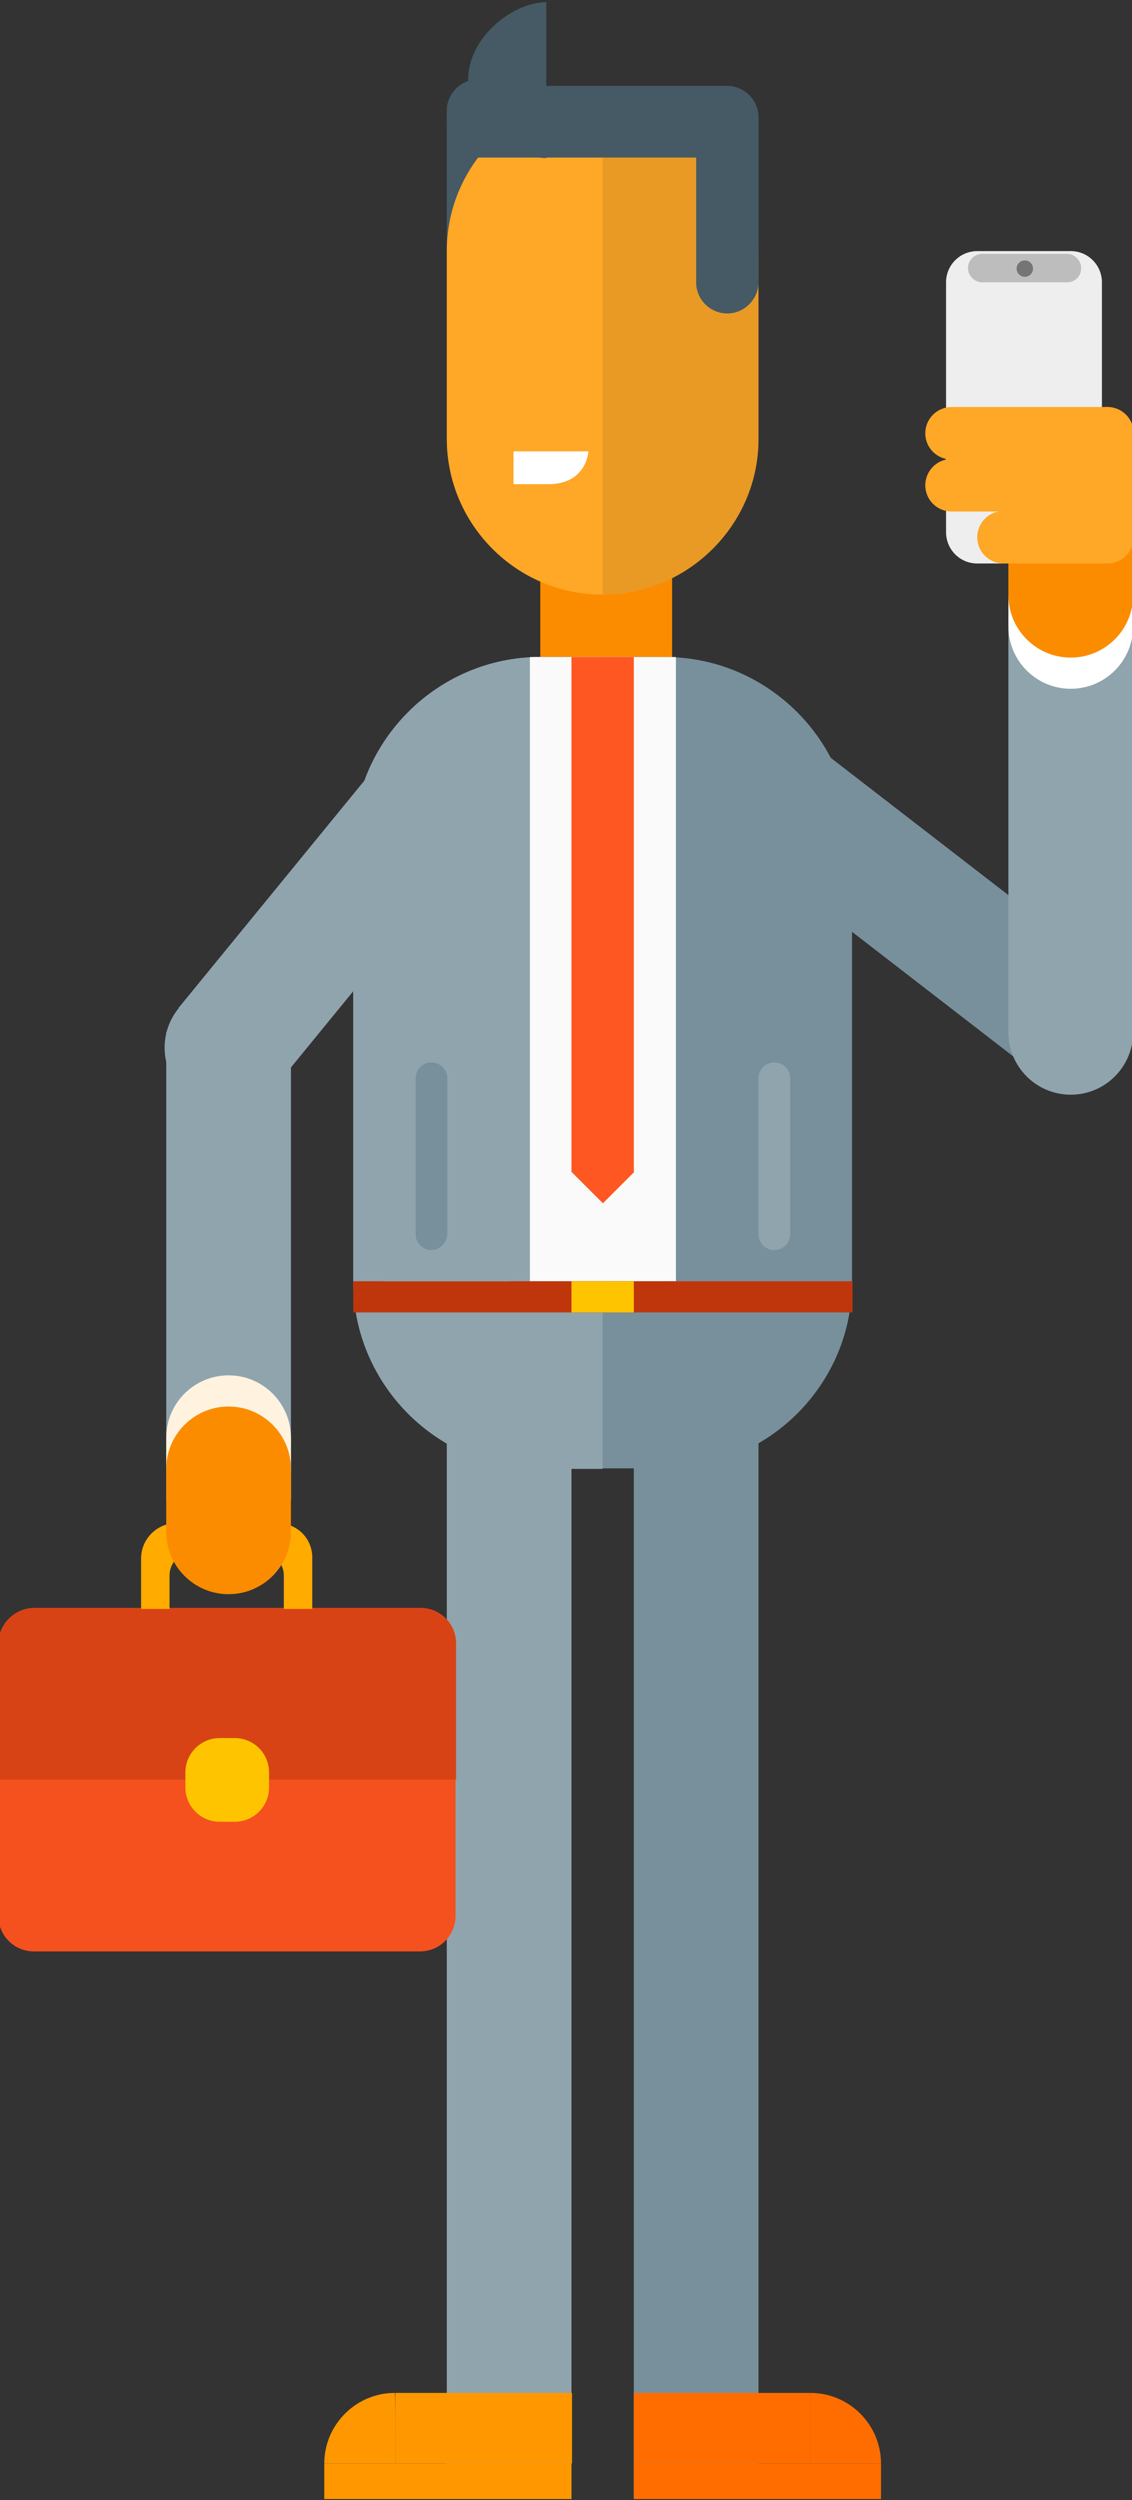 <?xml version="1.0" encoding="utf-8"?>
<!-- Generator: Adobe Illustrator 19.0.0, SVG Export Plug-In . SVG Version: 6.00 Build 0)  -->
<svg version="1.1" xmlns="http://www.w3.org/2000/svg" xmlns:xlink="http://www.w3.org/1999/xlink" x="0px" y="0px"
	 viewBox="0 0 207 457" style="enable-background:new 0 0 207 457;" xml:space="preserve">
<rect x="0" y="0" width="207" height="457" fill="#333333" stroke="none"/>
<style type="text/css">
	.st0{fill:#455A64;}
	.st1{fill:#90A4AE;}
	.st2{fill:#FB8C00;}
	.st3{fill:#FFA726;}
	.st4{opacity:0.1;fill:#212121;}
	.st5{fill:#78909C;}
	.st6{fill:#FF6D00;}
	.st7{fill:#FF9800;}
	.st8{fill:#FAFAFA;}
	.st9{fill:#FF5722;}
	.st10{fill:#EEEEEE;}
	.st11{fill:#BDBDBD;}
	.st12{fill:#757575;}
	.st13{fill:#FFFFFF;}
	.st14{fill:#BF360C;}
	.st15{fill:#FFC400;}
	.st16{fill:#F4511E;}
	.st17{fill:#D84315;}
	.st18{fill:#FFAB00;}
	.st19{fill:#FFF3E0;}
</style>
<g id="Layer_1">
</g>
<g id="Layer_2">
	<g id="XMLID_389_">
		<path id="XMLID_461_" class="st0" d="M81.7,45.9V20.2c0-3.1,2.6-5.7,5.7-5.7h0c3.1,0,5.7,2.6,5.7,5.7v25.7c0,3.1-2.6,5.7-5.7,5.7
			h0C84.3,51.6,81.7,49.1,81.7,45.9z"/>
		<g id="XMLID_457_">
			<circle id="XMLID_460_" class="st1" cx="41.5" cy="191.5" r="11.4"/>
			<circle id="XMLID_459_" class="st1" cx="77.6" cy="147.3" r="11.4"/>
			
				<rect id="XMLID_458_" x="31.1" y="157.9" transform="matrix(0.633 -0.774 0.774 0.633 -109.238 108.342)" class="st1" width="57.1" height="22.8"/>
		</g>
		<rect id="XMLID_456_" x="98.8" y="103" class="st2" width="24.1" height="34.2"/>
		<path id="XMLID_455_" class="st3" d="M110.2,108.7L110.2,108.7c-15.7,0-28.5-12.8-28.5-28.5V45.9c0-15.7,12.8-28.5,28.5-28.5h0
			c15.7,0,28.5,12.8,28.5,28.5v34.2C138.8,95.8,125.9,108.7,110.2,108.7z"/>
		<path id="XMLID_454_" class="st4" d="M110.2,108.7L110.2,108.7l0-91.3h0c15.7,0,28.5,12.8,28.5,28.5v34.2
			C138.8,95.8,125.9,108.7,110.2,108.7z"/>
		<path id="XMLID_453_" class="st5" d="M121.6,268.4H98.8c-18.8,0-34.2-15.4-34.2-34.2v-79.9c0-18.8,15.4-34.2,34.2-34.2h22.8
			c18.8,0,34.2,15.4,34.2,34.2v79.9C155.9,253,140.5,268.4,121.6,268.4z"/>
		<path id="XMLID_452_" class="st1" d="M98.8,120.1h11.4v148.4H98.8c-18.8,0-34.2-15.4-34.2-34.2v-79.9
			C64.6,135.5,80,120.1,98.8,120.1z"/>
		<path id="XMLID_451_" class="st1" d="M121.6,234.2H64.6v-79.9c0-18.8,15.4-34.2,34.2-34.2h22.8V234.2z"/>
		<rect id="XMLID_450_" x="81.7" y="257" class="st1" width="22.8" height="199.7"/>
		<rect id="XMLID_449_" x="115.9" y="257" class="st5" width="22.8" height="199.7"/>
		<g id="XMLID_444_">
			<path id="XMLID_448_" class="st6" d="M148.2,450.3h12.9c0-7.1-5.8-12.9-12.9-12.9C148.2,437.4,148.2,443.1,148.2,450.3z"/>
			<rect id="XMLID_447_" x="135.3" y="437.4" class="st6" width="12.9" height="12.9"/>
			<rect id="XMLID_446_" x="115.9" y="437.4" class="st6" width="19.4" height="12.9"/>
			<rect id="XMLID_445_" x="115.9" y="450.3" class="st6" width="45.2" height="6.5"/>
		</g>
		<g id="XMLID_439_">
			<path id="XMLID_443_" class="st7" d="M72.3,450.3H59.3c0-7.1,5.8-12.9,12.9-12.9C72.3,437.4,72.3,443.1,72.3,450.3z"/>
			<rect id="XMLID_442_" x="72.3" y="437.4" class="st7" width="12.9" height="12.9"/>
			<rect id="XMLID_441_" x="85.2" y="437.4" class="st7" width="19.4" height="12.9"/>
			<rect id="XMLID_440_" x="59.3" y="450.3" class="st7" width="45.2" height="6.5"/>
		</g>
		<rect id="XMLID_438_" x="96.9" y="120.1" class="st8" width="26.7" height="114.1"/>
		<rect id="XMLID_437_" x="104.5" y="120.1" class="st9" width="11.4" height="94.1"/>
		<g id="XMLID_434_">
			<circle id="XMLID_436_" class="st5" cx="138.8" cy="143" r="11.4"/>
			
				<rect id="XMLID_435_" x="131.1" y="153.8" transform="matrix(0.791 0.611 -0.611 0.791 135.98 -68.027)" class="st5" width="73.1" height="22.8"/>
		</g>
		<g id="XMLID_431_">
			<circle id="XMLID_433_" class="st1" cx="195.8" cy="188.7" r="11.4"/>
			<rect id="XMLID_432_" x="184.4" y="108.7" class="st1" width="22.8" height="79.9"/>
		</g>
		<path id="XMLID_430_" class="st10" d="M195.8,103h-17.1c-3.2,0-5.7-2.6-5.7-5.7V51.6c0-3.2,2.6-5.7,5.7-5.7h17.1
			c3.2,0,5.7,2.6,5.7,5.7v45.6C201.5,100.4,199,103,195.8,103z"/>
		<path id="XMLID_429_" class="st11" d="M195.1,51.6h-15.5c-1.4,0-2.6-1.2-2.6-2.6v0c0-1.4,1.2-2.6,2.6-2.6h15.5
			c1.4,0,2.6,1.2,2.6,2.6v0C197.7,50.5,196.6,51.6,195.1,51.6z"/>
		<circle id="XMLID_428_" class="st12" cx="187.4" cy="49.1" r="1.5"/>
		<g id="XMLID_414_">
			<g id="XMLID_424_">
				<circle id="XMLID_427_" class="st13" cx="195.8" cy="103.1" r="11.4"/>
				<circle id="XMLID_426_" class="st13" cx="195.8" cy="114.5" r="11.4"/>
				<rect id="XMLID_425_" x="184.4" y="103" class="st13" width="22.8" height="11.4"/>
			</g>
			<g id="XMLID_420_">
				<circle id="XMLID_423_" class="st2" cx="195.8" cy="97.4" r="11.4"/>
				<circle id="XMLID_422_" class="st2" cx="195.8" cy="108.8" r="11.4"/>
				<rect id="XMLID_421_" x="184.4" y="97.3" class="st2" width="22.8" height="11.4"/>
			</g>
			<g id="XMLID_415_">
				<path id="XMLID_419_" class="st3" d="M202.5,84h-28.5c-2.6,0-4.8-2.1-4.8-4.8v0c0-2.6,2.1-4.8,4.8-4.8h28.5
					c2.6,0,4.8,2.1,4.8,4.8v0C207.2,81.8,205.1,84,202.5,84z"/>
				<path id="XMLID_418_" class="st3" d="M197.7,98.2v-19c0-2.6,2.1-4.8,4.8-4.8l0,0c2.6,0,4.8,2.1,4.8,4.8v19
					c0,2.6-2.1,4.8-4.8,4.8l0,0C199.9,103,197.7,100.8,197.7,98.2z"/>
				<path id="XMLID_417_" class="st3" d="M202.5,93.5h-28.5c-2.6,0-4.8-2.1-4.8-4.8v0c0-2.6,2.1-4.8,4.8-4.8h28.5
					c2.6,0,4.8,2.1,4.8,4.8v0C207.2,91.3,205.1,93.5,202.5,93.5z"/>
				<path id="XMLID_416_" class="st3" d="M202.5,103h-19c-2.6,0-4.8-2.1-4.8-4.8v0c0-2.6,2.1-4.8,4.8-4.8h19c2.6,0,4.8,2.1,4.8,4.8
					v0C207.2,100.8,205.1,103,202.5,103z"/>
			</g>
		</g>
		<rect id="XMLID_413_" x="64.6" y="234.2" class="st14" width="91.3" height="5.7"/>
		<rect id="XMLID_412_" x="70.3" y="194.3" class="st1" width="22.8" height="39.9"/>
		<path id="XMLID_411_" class="st1" d="M141.6,228.5L141.6,228.5c-1.6,0-2.9-1.3-2.9-2.9v-28.5c0-1.6,1.3-2.9,2.9-2.9h0
			c1.6,0,2.9,1.3,2.9,2.9v28.5C144.5,227.2,143.2,228.5,141.6,228.5z"/>
		<path id="XMLID_410_" class="st5" d="M78.9,228.5L78.9,228.5c-1.6,0-2.9-1.3-2.9-2.9v-28.5c0-1.6,1.3-2.9,2.9-2.9h0
			c1.6,0,2.9,1.3,2.9,2.9v28.5C81.7,227.2,80.4,228.5,78.9,228.5z"/>
		<rect id="XMLID_409_" x="104.5" y="234.2" class="st15" width="11.4" height="5.7"/>
		<g id="XMLID_406_">
			<circle id="XMLID_408_" class="st1" cx="41.8" cy="268.5" r="11.4"/>
			<rect id="XMLID_407_" x="30.4" y="188.6" class="st1" width="22.8" height="79.9"/>
		</g>
		<g id="XMLID_400_">
			<path id="XMLID_405_" class="st16" d="M76.8,356.7H6.2c-3.6,0-6.5-2.9-6.5-6.5v-49.7c0-3.6,2.9-6.5,6.5-6.5h70.6
				c3.6,0,6.5,2.9,6.5,6.5v49.7C83.3,353.8,80.4,356.7,76.8,356.7z"/>
			<path id="XMLID_404_" class="st17" d="M83.3,325.3H-0.2v-24.9c0-3.6,2.9-6.5,6.5-6.5h70.6c3.6,0,6.5,2.9,6.5,6.5V325.3z"/>
			<path id="XMLID_2_" class="st18" d="M50.7,278.4H32.3c-3.6,0-6.5,2.9-6.5,6.5v9.2h5.2v-6.1c0-2.4,1.9-4.3,4.3-4.3h12.3
				c2.4,0,4.3,1.9,4.3,4.3v6.1h5.2v-9.2C57.2,281.2,54.3,278.4,50.7,278.4z"/>
			<path id="XMLID_401_" class="st15" d="M42.9,333h-2.7c-3.5,0-6.3-2.8-6.3-6.3V324c0-3.5,2.8-6.3,6.3-6.3h2.7
				c3.5,0,6.3,2.8,6.3,6.3v2.7C49.2,330.2,46.4,333,42.9,333z"/>
		</g>
		<circle id="XMLID_399_" class="st2" cx="41.8" cy="280" r="11.4"/>
		<circle id="XMLID_398_" class="st19" cx="41.8" cy="262.8" r="11.4"/>
		<rect id="XMLID_397_" x="30.4" y="263.1" class="st19" width="22.8" height="11.1"/>
		<circle id="XMLID_396_" class="st2" cx="41.8" cy="268.5" r="11.4"/>
		<rect id="XMLID_395_" x="30.4" y="268.8" class="st2" width="22.8" height="11.1"/>
		<path id="XMLID_394_" class="st13" d="M93.9,88.5v-6h13.7c0,0-0.3,6-7.3,6C93.5,88.5,93.9,88.5,93.9,88.5z"/>
		<path id="XMLID_393_" class="st0" d="M133.1,28.8H87.4c-3.1,0-5.7-2.6-5.7-5.7v-1.7c0-3.1,2.6-5.7,5.7-5.7h45.6
			c3.1,0,5.7,2.6,5.7,5.7v1.7C138.8,26.2,136.2,28.8,133.1,28.8z"/>
		<path id="XMLID_392_" class="st0" d="M127.3,51.6V23.1c0-3.1,2.6-5.7,5.7-5.7h0c3.1,0,5.7,2.6,5.7,5.7v28.5c0,3.1-2.6,5.7-5.7,5.7
			h0C129.9,57.3,127.3,54.8,127.3,51.6z"/>
		<path id="XMLID_391_" class="st0" d="M99.9,28.9c-6,0-14.3-6.4-14.3-14.3S93.9,0.4,99.9,0.4V28.9z"/>
		
			<rect id="XMLID_390_" x="106.2" y="210.2" transform="matrix(0.707 0.707 -0.707 0.707 183.774 -15.198)" class="st9" width="8.1" height="8.1"/>
	</g>
</g>
</svg>
